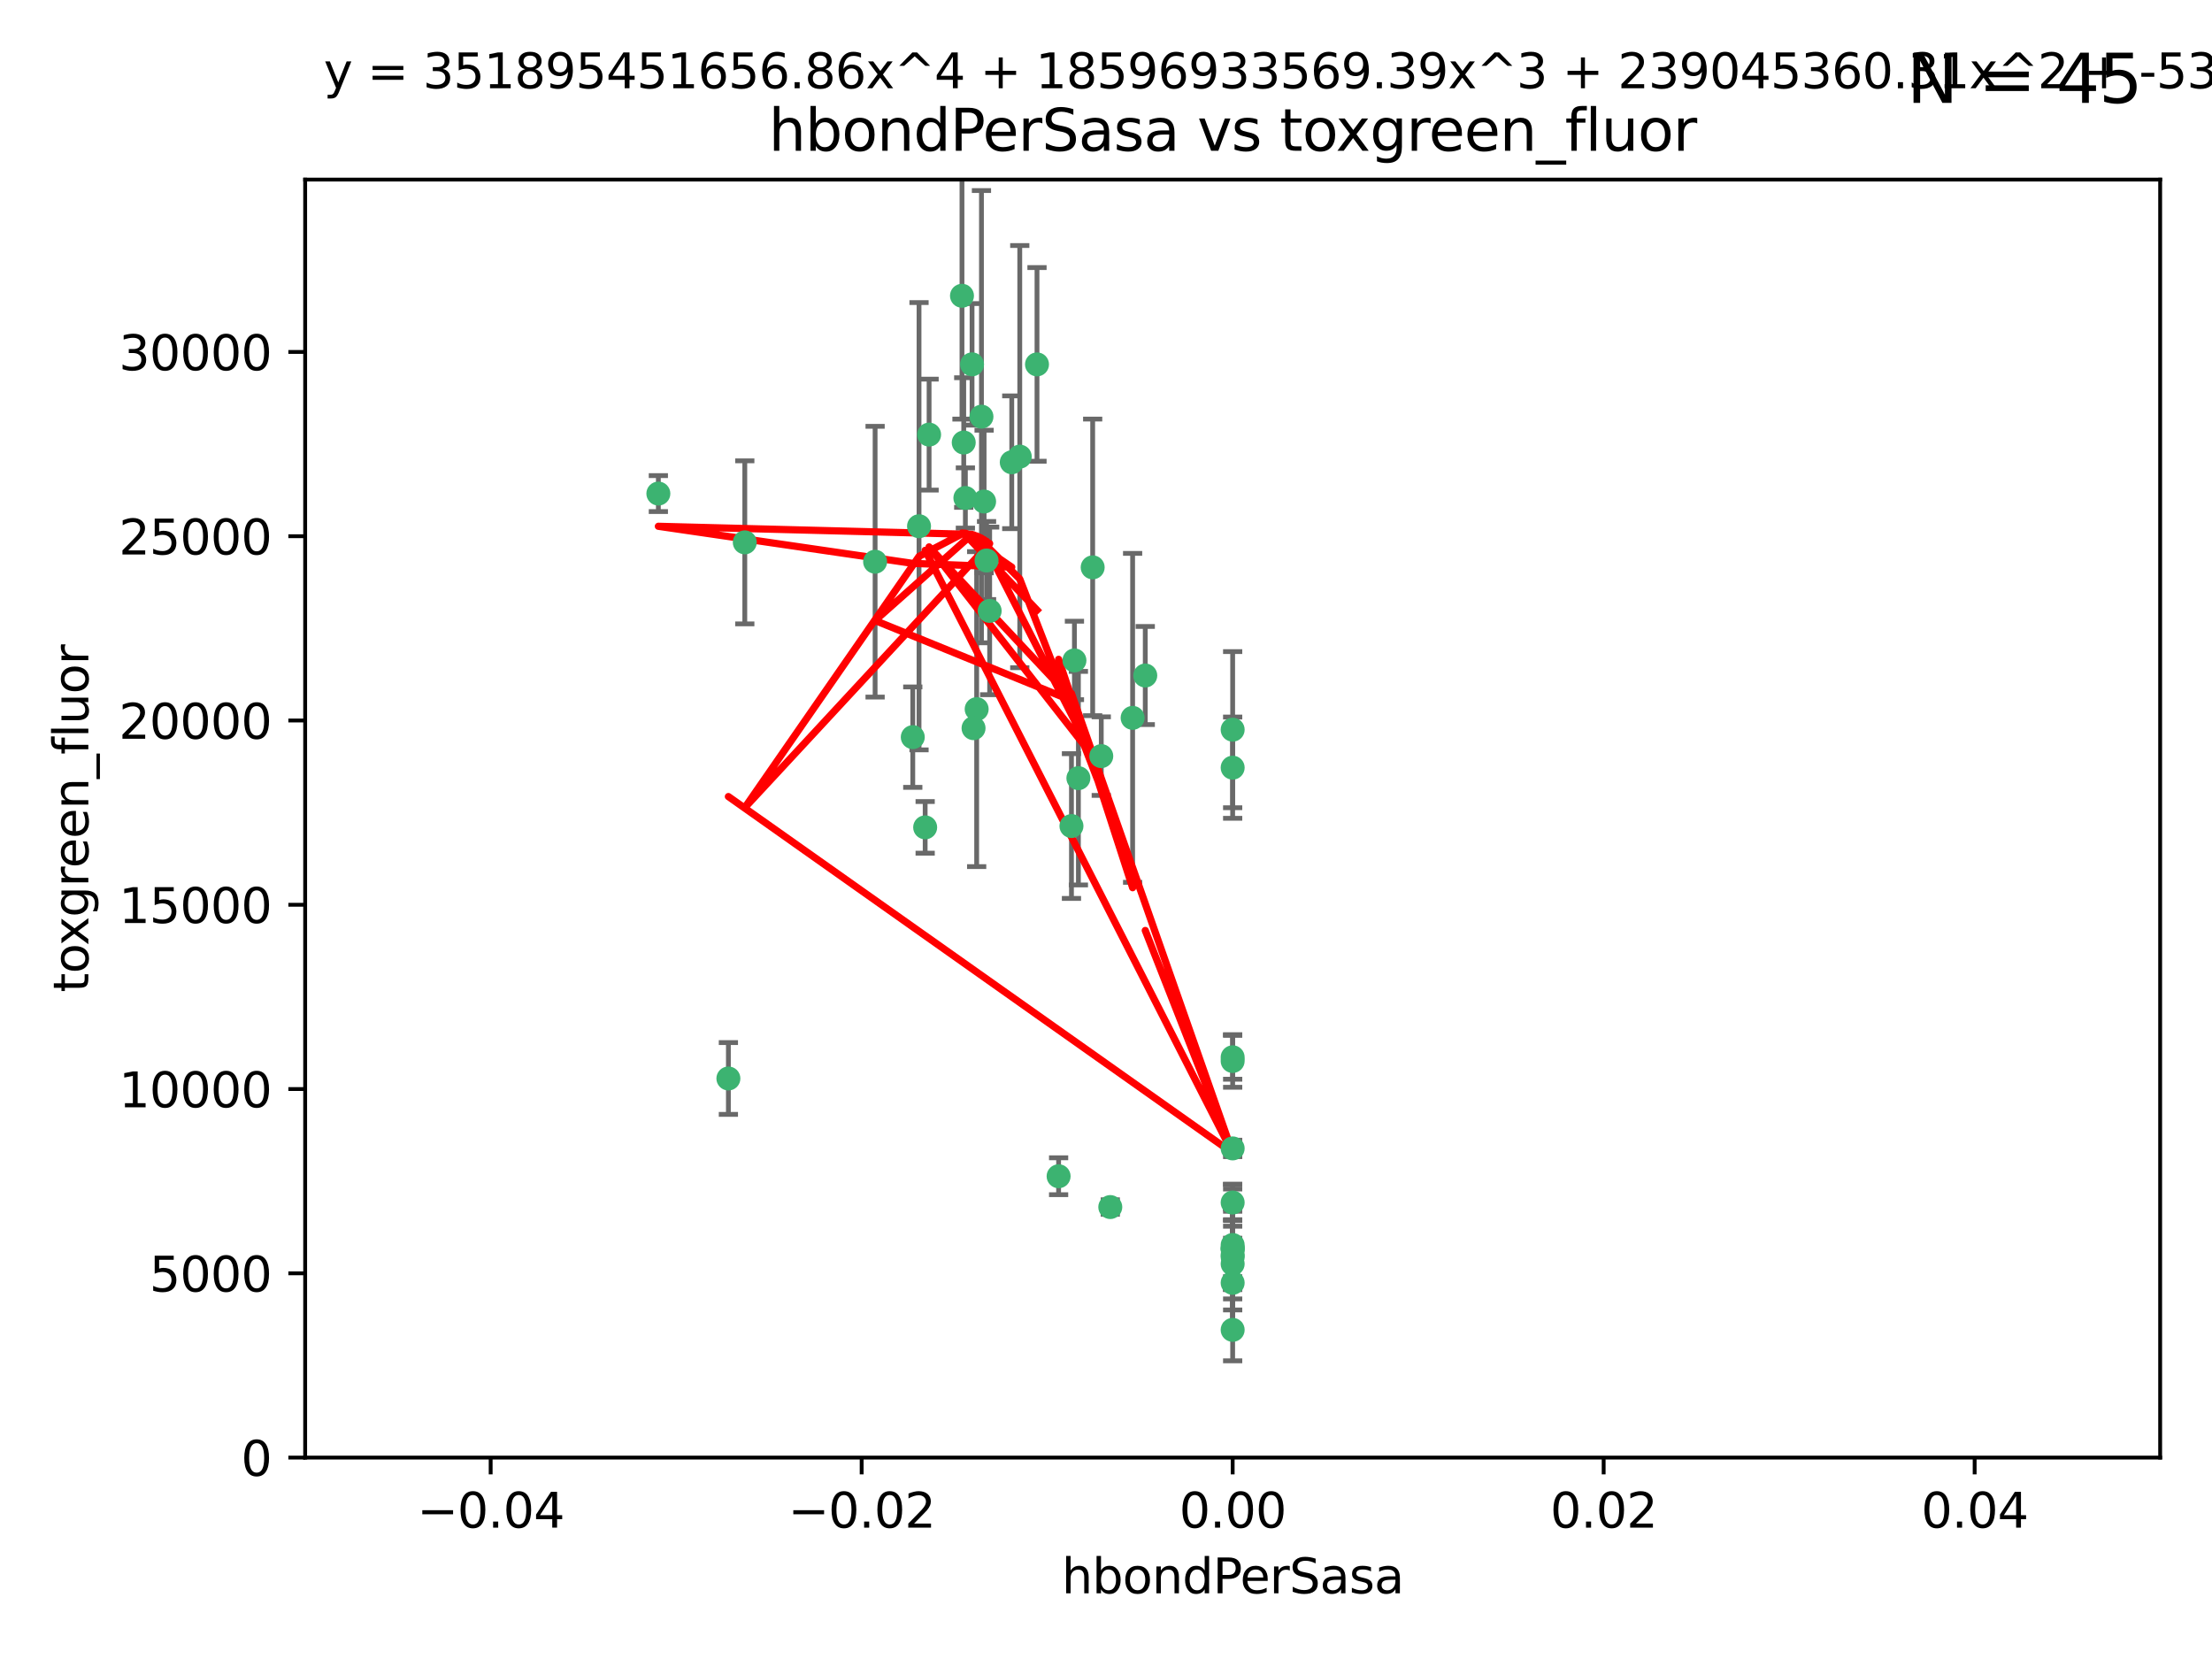 <?xml version="1.0" encoding="utf-8" standalone="no"?>
<!DOCTYPE svg PUBLIC "-//W3C//DTD SVG 1.1//EN"
  "http://www.w3.org/Graphics/SVG/1.1/DTD/svg11.dtd">
<svg xmlns:xlink="http://www.w3.org/1999/xlink" width="460.8pt" height="345.6pt" viewBox="0 0 460.8 345.6" xmlns="http://www.w3.org/2000/svg" version="1.1">
 <defs>
  <style type="text/css">*{stroke-linejoin: round; stroke-linecap: butt}</style>
 </defs>
 <g id="figure_1">
  <g id="patch_1">
   <path d="M 0 345.6 
L 460.8 345.6 
L 460.8 0 
L 0 0 
z
" style="fill: #ffffff"/>
  </g>
  <g id="axes_1">
   <g id="patch_2">
    <path d="M 63.571 303.64 
L 450 303.64 
L 450 37.411 
L 63.571 37.411 
z
" style="fill: #ffffff"/>
   </g>
   <g id="PathCollection_1">
    <defs>
     <path id="mfa69e6267e" d="M 0 1.118 
C 0.297 1.118 0.581 1 0.791 0.791 
C 1 0.581 1.118 0.297 1.118 0 
C 1.118 -0.297 1 -0.581 0.791 -0.791 
C 0.581 -1 0.297 -1.118 0 -1.118 
C -0.297 -1.118 -0.581 -1 -0.791 -0.791 
C -1 -0.581 -1.118 -0.297 -1.118 0 
C -1.118 0.297 -1 0.581 -0.791 0.791 
C -0.581 1 -0.297 1.118 0 1.118 
z
" style="stroke: #3cb371"/>
    </defs>
    <g clip-path="url(#p41042e2a86)">
     <use xlink:href="#mfa69e6267e" x="216.026" y="75.908" style="fill: #3cb371; stroke: #3cb371"/>
     <use xlink:href="#mfa69e6267e" x="200.763" y="92.187" style="fill: #3cb371; stroke: #3cb371"/>
     <use xlink:href="#mfa69e6267e" x="191.45" y="109.622" style="fill: #3cb371; stroke: #3cb371"/>
     <use xlink:href="#mfa69e6267e" x="155.154" y="112.982" style="fill: #3cb371; stroke: #3cb371"/>
     <use xlink:href="#mfa69e6267e" x="206.164" y="127.26" style="fill: #3cb371; stroke: #3cb371"/>
     <use xlink:href="#mfa69e6267e" x="202.808" y="151.693" style="fill: #3cb371; stroke: #3cb371"/>
     <use xlink:href="#mfa69e6267e" x="205.007" y="104.476" style="fill: #3cb371; stroke: #3cb371"/>
     <use xlink:href="#mfa69e6267e" x="201.107" y="103.738" style="fill: #3cb371; stroke: #3cb371"/>
     <use xlink:href="#mfa69e6267e" x="205.518" y="116.762" style="fill: #3cb371; stroke: #3cb371"/>
     <use xlink:href="#mfa69e6267e" x="200.398" y="61.614" style="fill: #3cb371; stroke: #3cb371"/>
     <use xlink:href="#mfa69e6267e" x="210.768" y="96.299" style="fill: #3cb371; stroke: #3cb371"/>
     <use xlink:href="#mfa69e6267e" x="190.148" y="153.559" style="fill: #3cb371; stroke: #3cb371"/>
     <use xlink:href="#mfa69e6267e" x="137.148" y="102.821" style="fill: #3cb371; stroke: #3cb371"/>
     <use xlink:href="#mfa69e6267e" x="202.496" y="75.9" style="fill: #3cb371; stroke: #3cb371"/>
     <use xlink:href="#mfa69e6267e" x="182.301" y="117.014" style="fill: #3cb371; stroke: #3cb371"/>
     <use xlink:href="#mfa69e6267e" x="223.825" y="137.58" style="fill: #3cb371; stroke: #3cb371"/>
     <use xlink:href="#mfa69e6267e" x="193.547" y="90.534" style="fill: #3cb371; stroke: #3cb371"/>
     <use xlink:href="#mfa69e6267e" x="227.624" y="118.19" style="fill: #3cb371; stroke: #3cb371"/>
     <use xlink:href="#mfa69e6267e" x="204.456" y="86.8" style="fill: #3cb371; stroke: #3cb371"/>
     <use xlink:href="#mfa69e6267e" x="203.457" y="147.723" style="fill: #3cb371; stroke: #3cb371"/>
     <use xlink:href="#mfa69e6267e" x="212.436" y="95.121" style="fill: #3cb371; stroke: #3cb371"/>
     <use xlink:href="#mfa69e6267e" x="231.293" y="251.452" style="fill: #3cb371; stroke: #3cb371"/>
     <use xlink:href="#mfa69e6267e" x="220.527" y="245.034" style="fill: #3cb371; stroke: #3cb371"/>
     <use xlink:href="#mfa69e6267e" x="235.946" y="149.542" style="fill: #3cb371; stroke: #3cb371"/>
     <use xlink:href="#mfa69e6267e" x="229.414" y="157.513" style="fill: #3cb371; stroke: #3cb371"/>
     <use xlink:href="#mfa69e6267e" x="223.205" y="172.082" style="fill: #3cb371; stroke: #3cb371"/>
     <use xlink:href="#mfa69e6267e" x="256.786" y="261.86" style="fill: #3cb371; stroke: #3cb371"/>
     <use xlink:href="#mfa69e6267e" x="192.729" y="172.356" style="fill: #3cb371; stroke: #3cb371"/>
     <use xlink:href="#mfa69e6267e" x="256.786" y="152.004" style="fill: #3cb371; stroke: #3cb371"/>
     <use xlink:href="#mfa69e6267e" x="224.65" y="162.105" style="fill: #3cb371; stroke: #3cb371"/>
     <use xlink:href="#mfa69e6267e" x="256.786" y="259.36" style="fill: #3cb371; stroke: #3cb371"/>
     <use xlink:href="#mfa69e6267e" x="256.786" y="260.221" style="fill: #3cb371; stroke: #3cb371"/>
     <use xlink:href="#mfa69e6267e" x="256.786" y="260.163" style="fill: #3cb371; stroke: #3cb371"/>
     <use xlink:href="#mfa69e6267e" x="256.786" y="260.019" style="fill: #3cb371; stroke: #3cb371"/>
     <use xlink:href="#mfa69e6267e" x="238.58" y="140.722" style="fill: #3cb371; stroke: #3cb371"/>
     <use xlink:href="#mfa69e6267e" x="256.786" y="277.035" style="fill: #3cb371; stroke: #3cb371"/>
     <use xlink:href="#mfa69e6267e" x="256.786" y="159.917" style="fill: #3cb371; stroke: #3cb371"/>
     <use xlink:href="#mfa69e6267e" x="256.786" y="221.023" style="fill: #3cb371; stroke: #3cb371"/>
     <use xlink:href="#mfa69e6267e" x="151.737" y="224.667" style="fill: #3cb371; stroke: #3cb371"/>
     <use xlink:href="#mfa69e6267e" x="256.786" y="239.234" style="fill: #3cb371; stroke: #3cb371"/>
     <use xlink:href="#mfa69e6267e" x="256.786" y="250.509" style="fill: #3cb371; stroke: #3cb371"/>
     <use xlink:href="#mfa69e6267e" x="256.786" y="267.238" style="fill: #3cb371; stroke: #3cb371"/>
     <use xlink:href="#mfa69e6267e" x="256.786" y="220.252" style="fill: #3cb371; stroke: #3cb371"/>
     <use xlink:href="#mfa69e6267e" x="256.786" y="263.294" style="fill: #3cb371; stroke: #3cb371"/>
     <use xlink:href="#mfa69e6267e" x="256.786" y="261.393" style="fill: #3cb371; stroke: #3cb371"/>
    </g>
   </g>
   <g id="matplotlib.axis_1">
    <g id="xtick_1">
     <g id="line2d_1">
      <defs>
       <path id="mcde154f107" d="M 0 0 
L 0 3.5 
" style="stroke: #000000; stroke-width: 0.8"/>
      </defs>
      <g>
       <use xlink:href="#mcde154f107" x="102.214" y="303.64" style="stroke: #000000; stroke-width: 0.8"/>
      </g>
     </g>
     <g id="text_1">
      <!-- −0.04 -->
      <g transform="translate(86.891 318.238)scale(0.1 -0.1)">
       <defs>
        <path id="DejaVuSans-2212" d="M 678 2272 
L 4684 2272 
L 4684 1741 
L 678 1741 
L 678 2272 
z
" transform="scale(0.016)"/>
        <path id="DejaVuSans-30" d="M 2034 4250 
Q 1547 4250 1301 3770 
Q 1056 3291 1056 2328 
Q 1056 1369 1301 889 
Q 1547 409 2034 409 
Q 2525 409 2770 889 
Q 3016 1369 3016 2328 
Q 3016 3291 2770 3770 
Q 2525 4250 2034 4250 
z
M 2034 4750 
Q 2819 4750 3233 4129 
Q 3647 3509 3647 2328 
Q 3647 1150 3233 529 
Q 2819 -91 2034 -91 
Q 1250 -91 836 529 
Q 422 1150 422 2328 
Q 422 3509 836 4129 
Q 1250 4750 2034 4750 
z
" transform="scale(0.016)"/>
        <path id="DejaVuSans-2e" d="M 684 794 
L 1344 794 
L 1344 0 
L 684 0 
L 684 794 
z
" transform="scale(0.016)"/>
        <path id="DejaVuSans-34" d="M 2419 4116 
L 825 1625 
L 2419 1625 
L 2419 4116 
z
M 2253 4666 
L 3047 4666 
L 3047 1625 
L 3713 1625 
L 3713 1100 
L 3047 1100 
L 3047 0 
L 2419 0 
L 2419 1100 
L 313 1100 
L 313 1709 
L 2253 4666 
z
" transform="scale(0.016)"/>
       </defs>
       <use xlink:href="#DejaVuSans-2212"/>
       <use xlink:href="#DejaVuSans-30" x="83.789"/>
       <use xlink:href="#DejaVuSans-2e" x="147.412"/>
       <use xlink:href="#DejaVuSans-30" x="179.199"/>
       <use xlink:href="#DejaVuSans-34" x="242.822"/>
      </g>
     </g>
    </g>
    <g id="xtick_2">
     <g id="line2d_2">
      <g>
       <use xlink:href="#mcde154f107" x="179.5" y="303.64" style="stroke: #000000; stroke-width: 0.8"/>
      </g>
     </g>
     <g id="text_2">
      <!-- −0.02 -->
      <g transform="translate(164.177 318.238)scale(0.1 -0.1)">
       <defs>
        <path id="DejaVuSans-32" d="M 1228 531 
L 3431 531 
L 3431 0 
L 469 0 
L 469 531 
Q 828 903 1448 1529 
Q 2069 2156 2228 2338 
Q 2531 2678 2651 2914 
Q 2772 3150 2772 3378 
Q 2772 3750 2511 3984 
Q 2250 4219 1831 4219 
Q 1534 4219 1204 4116 
Q 875 4013 500 3803 
L 500 4441 
Q 881 4594 1212 4672 
Q 1544 4750 1819 4750 
Q 2544 4750 2975 4387 
Q 3406 4025 3406 3419 
Q 3406 3131 3298 2873 
Q 3191 2616 2906 2266 
Q 2828 2175 2409 1742 
Q 1991 1309 1228 531 
z
" transform="scale(0.016)"/>
       </defs>
       <use xlink:href="#DejaVuSans-2212"/>
       <use xlink:href="#DejaVuSans-30" x="83.789"/>
       <use xlink:href="#DejaVuSans-2e" x="147.412"/>
       <use xlink:href="#DejaVuSans-30" x="179.199"/>
       <use xlink:href="#DejaVuSans-32" x="242.822"/>
      </g>
     </g>
    </g>
    <g id="xtick_3">
     <g id="line2d_3">
      <g>
       <use xlink:href="#mcde154f107" x="256.786" y="303.64" style="stroke: #000000; stroke-width: 0.8"/>
      </g>
     </g>
     <g id="text_3">
      <!-- 0.00 -->
      <g transform="translate(245.653 318.238)scale(0.1 -0.1)">
       <use xlink:href="#DejaVuSans-30"/>
       <use xlink:href="#DejaVuSans-2e" x="63.623"/>
       <use xlink:href="#DejaVuSans-30" x="95.41"/>
       <use xlink:href="#DejaVuSans-30" x="159.033"/>
      </g>
     </g>
    </g>
    <g id="xtick_4">
     <g id="line2d_4">
      <g>
       <use xlink:href="#mcde154f107" x="334.071" y="303.64" style="stroke: #000000; stroke-width: 0.8"/>
      </g>
     </g>
     <g id="text_4">
      <!-- 0.02 -->
      <g transform="translate(322.939 318.238)scale(0.1 -0.1)">
       <use xlink:href="#DejaVuSans-30"/>
       <use xlink:href="#DejaVuSans-2e" x="63.623"/>
       <use xlink:href="#DejaVuSans-30" x="95.41"/>
       <use xlink:href="#DejaVuSans-32" x="159.033"/>
      </g>
     </g>
    </g>
    <g id="xtick_5">
     <g id="line2d_5">
      <g>
       <use xlink:href="#mcde154f107" x="411.357" y="303.64" style="stroke: #000000; stroke-width: 0.8"/>
      </g>
     </g>
     <g id="text_5">
      <!-- 0.04 -->
      <g transform="translate(400.224 318.238)scale(0.1 -0.1)">
       <use xlink:href="#DejaVuSans-30"/>
       <use xlink:href="#DejaVuSans-2e" x="63.623"/>
       <use xlink:href="#DejaVuSans-30" x="95.41"/>
       <use xlink:href="#DejaVuSans-34" x="159.033"/>
      </g>
     </g>
    </g>
    <g id="text_6">
     <!-- hbondPerSasa -->
     <g transform="translate(221.168 331.917)scale(0.1 -0.1)">
      <defs>
       <path id="DejaVuSans-68" d="M 3513 2113 
L 3513 0 
L 2938 0 
L 2938 2094 
Q 2938 2591 2744 2837 
Q 2550 3084 2163 3084 
Q 1697 3084 1428 2787 
Q 1159 2491 1159 1978 
L 1159 0 
L 581 0 
L 581 4863 
L 1159 4863 
L 1159 2956 
Q 1366 3272 1645 3428 
Q 1925 3584 2291 3584 
Q 2894 3584 3203 3211 
Q 3513 2838 3513 2113 
z
" transform="scale(0.016)"/>
       <path id="DejaVuSans-62" d="M 3116 1747 
Q 3116 2381 2855 2742 
Q 2594 3103 2138 3103 
Q 1681 3103 1420 2742 
Q 1159 2381 1159 1747 
Q 1159 1113 1420 752 
Q 1681 391 2138 391 
Q 2594 391 2855 752 
Q 3116 1113 3116 1747 
z
M 1159 2969 
Q 1341 3281 1617 3432 
Q 1894 3584 2278 3584 
Q 2916 3584 3314 3078 
Q 3713 2572 3713 1747 
Q 3713 922 3314 415 
Q 2916 -91 2278 -91 
Q 1894 -91 1617 61 
Q 1341 213 1159 525 
L 1159 0 
L 581 0 
L 581 4863 
L 1159 4863 
L 1159 2969 
z
" transform="scale(0.016)"/>
       <path id="DejaVuSans-6f" d="M 1959 3097 
Q 1497 3097 1228 2736 
Q 959 2375 959 1747 
Q 959 1119 1226 758 
Q 1494 397 1959 397 
Q 2419 397 2687 759 
Q 2956 1122 2956 1747 
Q 2956 2369 2687 2733 
Q 2419 3097 1959 3097 
z
M 1959 3584 
Q 2709 3584 3137 3096 
Q 3566 2609 3566 1747 
Q 3566 888 3137 398 
Q 2709 -91 1959 -91 
Q 1206 -91 779 398 
Q 353 888 353 1747 
Q 353 2609 779 3096 
Q 1206 3584 1959 3584 
z
" transform="scale(0.016)"/>
       <path id="DejaVuSans-6e" d="M 3513 2113 
L 3513 0 
L 2938 0 
L 2938 2094 
Q 2938 2591 2744 2837 
Q 2550 3084 2163 3084 
Q 1697 3084 1428 2787 
Q 1159 2491 1159 1978 
L 1159 0 
L 581 0 
L 581 3500 
L 1159 3500 
L 1159 2956 
Q 1366 3272 1645 3428 
Q 1925 3584 2291 3584 
Q 2894 3584 3203 3211 
Q 3513 2838 3513 2113 
z
" transform="scale(0.016)"/>
       <path id="DejaVuSans-64" d="M 2906 2969 
L 2906 4863 
L 3481 4863 
L 3481 0 
L 2906 0 
L 2906 525 
Q 2725 213 2448 61 
Q 2172 -91 1784 -91 
Q 1150 -91 751 415 
Q 353 922 353 1747 
Q 353 2572 751 3078 
Q 1150 3584 1784 3584 
Q 2172 3584 2448 3432 
Q 2725 3281 2906 2969 
z
M 947 1747 
Q 947 1113 1208 752 
Q 1469 391 1925 391 
Q 2381 391 2643 752 
Q 2906 1113 2906 1747 
Q 2906 2381 2643 2742 
Q 2381 3103 1925 3103 
Q 1469 3103 1208 2742 
Q 947 2381 947 1747 
z
" transform="scale(0.016)"/>
       <path id="DejaVuSans-50" d="M 1259 4147 
L 1259 2394 
L 2053 2394 
Q 2494 2394 2734 2622 
Q 2975 2850 2975 3272 
Q 2975 3691 2734 3919 
Q 2494 4147 2053 4147 
L 1259 4147 
z
M 628 4666 
L 2053 4666 
Q 2838 4666 3239 4311 
Q 3641 3956 3641 3272 
Q 3641 2581 3239 2228 
Q 2838 1875 2053 1875 
L 1259 1875 
L 1259 0 
L 628 0 
L 628 4666 
z
" transform="scale(0.016)"/>
       <path id="DejaVuSans-65" d="M 3597 1894 
L 3597 1613 
L 953 1613 
Q 991 1019 1311 708 
Q 1631 397 2203 397 
Q 2534 397 2845 478 
Q 3156 559 3463 722 
L 3463 178 
Q 3153 47 2828 -22 
Q 2503 -91 2169 -91 
Q 1331 -91 842 396 
Q 353 884 353 1716 
Q 353 2575 817 3079 
Q 1281 3584 2069 3584 
Q 2775 3584 3186 3129 
Q 3597 2675 3597 1894 
z
M 3022 2063 
Q 3016 2534 2758 2815 
Q 2500 3097 2075 3097 
Q 1594 3097 1305 2825 
Q 1016 2553 972 2059 
L 3022 2063 
z
" transform="scale(0.016)"/>
       <path id="DejaVuSans-72" d="M 2631 2963 
Q 2534 3019 2420 3045 
Q 2306 3072 2169 3072 
Q 1681 3072 1420 2755 
Q 1159 2438 1159 1844 
L 1159 0 
L 581 0 
L 581 3500 
L 1159 3500 
L 1159 2956 
Q 1341 3275 1631 3429 
Q 1922 3584 2338 3584 
Q 2397 3584 2469 3576 
Q 2541 3569 2628 3553 
L 2631 2963 
z
" transform="scale(0.016)"/>
       <path id="DejaVuSans-53" d="M 3425 4513 
L 3425 3897 
Q 3066 4069 2747 4153 
Q 2428 4238 2131 4238 
Q 1616 4238 1336 4038 
Q 1056 3838 1056 3469 
Q 1056 3159 1242 3001 
Q 1428 2844 1947 2747 
L 2328 2669 
Q 3034 2534 3370 2195 
Q 3706 1856 3706 1288 
Q 3706 609 3251 259 
Q 2797 -91 1919 -91 
Q 1588 -91 1214 -16 
Q 841 59 441 206 
L 441 856 
Q 825 641 1194 531 
Q 1563 422 1919 422 
Q 2459 422 2753 634 
Q 3047 847 3047 1241 
Q 3047 1584 2836 1778 
Q 2625 1972 2144 2069 
L 1759 2144 
Q 1053 2284 737 2584 
Q 422 2884 422 3419 
Q 422 4038 858 4394 
Q 1294 4750 2059 4750 
Q 2388 4750 2728 4690 
Q 3069 4631 3425 4513 
z
" transform="scale(0.016)"/>
       <path id="DejaVuSans-61" d="M 2194 1759 
Q 1497 1759 1228 1600 
Q 959 1441 959 1056 
Q 959 750 1161 570 
Q 1363 391 1709 391 
Q 2188 391 2477 730 
Q 2766 1069 2766 1631 
L 2766 1759 
L 2194 1759 
z
M 3341 1997 
L 3341 0 
L 2766 0 
L 2766 531 
Q 2569 213 2275 61 
Q 1981 -91 1556 -91 
Q 1019 -91 701 211 
Q 384 513 384 1019 
Q 384 1609 779 1909 
Q 1175 2209 1959 2209 
L 2766 2209 
L 2766 2266 
Q 2766 2663 2505 2880 
Q 2244 3097 1772 3097 
Q 1472 3097 1187 3025 
Q 903 2953 641 2809 
L 641 3341 
Q 956 3463 1253 3523 
Q 1550 3584 1831 3584 
Q 2591 3584 2966 3190 
Q 3341 2797 3341 1997 
z
" transform="scale(0.016)"/>
       <path id="DejaVuSans-73" d="M 2834 3397 
L 2834 2853 
Q 2591 2978 2328 3040 
Q 2066 3103 1784 3103 
Q 1356 3103 1142 2972 
Q 928 2841 928 2578 
Q 928 2378 1081 2264 
Q 1234 2150 1697 2047 
L 1894 2003 
Q 2506 1872 2764 1633 
Q 3022 1394 3022 966 
Q 3022 478 2636 193 
Q 2250 -91 1575 -91 
Q 1294 -91 989 -36 
Q 684 19 347 128 
L 347 722 
Q 666 556 975 473 
Q 1284 391 1588 391 
Q 1994 391 2212 530 
Q 2431 669 2431 922 
Q 2431 1156 2273 1281 
Q 2116 1406 1581 1522 
L 1381 1569 
Q 847 1681 609 1914 
Q 372 2147 372 2553 
Q 372 3047 722 3315 
Q 1072 3584 1716 3584 
Q 2034 3584 2315 3537 
Q 2597 3491 2834 3397 
z
" transform="scale(0.016)"/>
      </defs>
      <use xlink:href="#DejaVuSans-68"/>
      <use xlink:href="#DejaVuSans-62" x="63.379"/>
      <use xlink:href="#DejaVuSans-6f" x="126.855"/>
      <use xlink:href="#DejaVuSans-6e" x="188.037"/>
      <use xlink:href="#DejaVuSans-64" x="251.416"/>
      <use xlink:href="#DejaVuSans-50" x="314.893"/>
      <use xlink:href="#DejaVuSans-65" x="371.57"/>
      <use xlink:href="#DejaVuSans-72" x="433.094"/>
      <use xlink:href="#DejaVuSans-53" x="474.207"/>
      <use xlink:href="#DejaVuSans-61" x="537.684"/>
      <use xlink:href="#DejaVuSans-73" x="598.963"/>
      <use xlink:href="#DejaVuSans-61" x="651.062"/>
     </g>
    </g>
   </g>
   <g id="matplotlib.axis_2">
    <g id="ytick_1">
     <g id="line2d_6">
      <defs>
       <path id="m7099e4567c" d="M 0 0 
L -3.5 0 
" style="stroke: #000000; stroke-width: 0.8"/>
      </defs>
      <g>
       <use xlink:href="#m7099e4567c" x="63.571" y="303.64" style="stroke: #000000; stroke-width: 0.8"/>
      </g>
     </g>
     <g id="text_7">
      <!-- 0 -->
      <g transform="translate(50.209 307.439)scale(0.1 -0.1)">
       <use xlink:href="#DejaVuSans-30"/>
      </g>
     </g>
    </g>
    <g id="ytick_2">
     <g id="line2d_7">
      <g>
       <use xlink:href="#m7099e4567c" x="63.571" y="265.253" style="stroke: #000000; stroke-width: 0.8"/>
      </g>
     </g>
     <g id="text_8">
      <!-- 5000 -->
      <g transform="translate(31.121 269.052)scale(0.1 -0.1)">
       <defs>
        <path id="DejaVuSans-35" d="M 691 4666 
L 3169 4666 
L 3169 4134 
L 1269 4134 
L 1269 2991 
Q 1406 3038 1543 3061 
Q 1681 3084 1819 3084 
Q 2600 3084 3056 2656 
Q 3513 2228 3513 1497 
Q 3513 744 3044 326 
Q 2575 -91 1722 -91 
Q 1428 -91 1123 -41 
Q 819 9 494 109 
L 494 744 
Q 775 591 1075 516 
Q 1375 441 1709 441 
Q 2250 441 2565 725 
Q 2881 1009 2881 1497 
Q 2881 1984 2565 2268 
Q 2250 2553 1709 2553 
Q 1456 2553 1204 2497 
Q 953 2441 691 2322 
L 691 4666 
z
" transform="scale(0.016)"/>
       </defs>
       <use xlink:href="#DejaVuSans-35"/>
       <use xlink:href="#DejaVuSans-30" x="63.623"/>
       <use xlink:href="#DejaVuSans-30" x="127.246"/>
       <use xlink:href="#DejaVuSans-30" x="190.869"/>
      </g>
     </g>
    </g>
    <g id="ytick_3">
     <g id="line2d_8">
      <g>
       <use xlink:href="#m7099e4567c" x="63.571" y="226.866" style="stroke: #000000; stroke-width: 0.8"/>
      </g>
     </g>
     <g id="text_9">
      <!-- 10000 -->
      <g transform="translate(24.759 230.665)scale(0.1 -0.1)">
       <defs>
        <path id="DejaVuSans-31" d="M 794 531 
L 1825 531 
L 1825 4091 
L 703 3866 
L 703 4441 
L 1819 4666 
L 2450 4666 
L 2450 531 
L 3481 531 
L 3481 0 
L 794 0 
L 794 531 
z
" transform="scale(0.016)"/>
       </defs>
       <use xlink:href="#DejaVuSans-31"/>
       <use xlink:href="#DejaVuSans-30" x="63.623"/>
       <use xlink:href="#DejaVuSans-30" x="127.246"/>
       <use xlink:href="#DejaVuSans-30" x="190.869"/>
       <use xlink:href="#DejaVuSans-30" x="254.492"/>
      </g>
     </g>
    </g>
    <g id="ytick_4">
     <g id="line2d_9">
      <g>
       <use xlink:href="#m7099e4567c" x="63.571" y="188.479" style="stroke: #000000; stroke-width: 0.8"/>
      </g>
     </g>
     <g id="text_10">
      <!-- 15000 -->
      <g transform="translate(24.759 192.278)scale(0.1 -0.1)">
       <use xlink:href="#DejaVuSans-31"/>
       <use xlink:href="#DejaVuSans-35" x="63.623"/>
       <use xlink:href="#DejaVuSans-30" x="127.246"/>
       <use xlink:href="#DejaVuSans-30" x="190.869"/>
       <use xlink:href="#DejaVuSans-30" x="254.492"/>
      </g>
     </g>
    </g>
    <g id="ytick_5">
     <g id="line2d_10">
      <g>
       <use xlink:href="#m7099e4567c" x="63.571" y="150.092" style="stroke: #000000; stroke-width: 0.8"/>
      </g>
     </g>
     <g id="text_11">
      <!-- 20000 -->
      <g transform="translate(24.759 153.891)scale(0.1 -0.1)">
       <use xlink:href="#DejaVuSans-32"/>
       <use xlink:href="#DejaVuSans-30" x="63.623"/>
       <use xlink:href="#DejaVuSans-30" x="127.246"/>
       <use xlink:href="#DejaVuSans-30" x="190.869"/>
       <use xlink:href="#DejaVuSans-30" x="254.492"/>
      </g>
     </g>
    </g>
    <g id="ytick_6">
     <g id="line2d_11">
      <g>
       <use xlink:href="#m7099e4567c" x="63.571" y="111.705" style="stroke: #000000; stroke-width: 0.8"/>
      </g>
     </g>
     <g id="text_12">
      <!-- 25000 -->
      <g transform="translate(24.759 115.504)scale(0.1 -0.1)">
       <use xlink:href="#DejaVuSans-32"/>
       <use xlink:href="#DejaVuSans-35" x="63.623"/>
       <use xlink:href="#DejaVuSans-30" x="127.246"/>
       <use xlink:href="#DejaVuSans-30" x="190.869"/>
       <use xlink:href="#DejaVuSans-30" x="254.492"/>
      </g>
     </g>
    </g>
    <g id="ytick_7">
     <g id="line2d_12">
      <g>
       <use xlink:href="#m7099e4567c" x="63.571" y="73.317" style="stroke: #000000; stroke-width: 0.8"/>
      </g>
     </g>
     <g id="text_13">
      <!-- 30000 -->
      <g transform="translate(24.759 77.117)scale(0.1 -0.1)">
       <defs>
        <path id="DejaVuSans-33" d="M 2597 2516 
Q 3050 2419 3304 2112 
Q 3559 1806 3559 1356 
Q 3559 666 3084 287 
Q 2609 -91 1734 -91 
Q 1441 -91 1130 -33 
Q 819 25 488 141 
L 488 750 
Q 750 597 1062 519 
Q 1375 441 1716 441 
Q 2309 441 2620 675 
Q 2931 909 2931 1356 
Q 2931 1769 2642 2001 
Q 2353 2234 1838 2234 
L 1294 2234 
L 1294 2753 
L 1863 2753 
Q 2328 2753 2575 2939 
Q 2822 3125 2822 3475 
Q 2822 3834 2567 4026 
Q 2313 4219 1838 4219 
Q 1578 4219 1281 4162 
Q 984 4106 628 3988 
L 628 4550 
Q 988 4650 1302 4700 
Q 1616 4750 1894 4750 
Q 2613 4750 3031 4423 
Q 3450 4097 3450 3541 
Q 3450 3153 3228 2886 
Q 3006 2619 2597 2516 
z
" transform="scale(0.016)"/>
       </defs>
       <use xlink:href="#DejaVuSans-33"/>
       <use xlink:href="#DejaVuSans-30" x="63.623"/>
       <use xlink:href="#DejaVuSans-30" x="127.246"/>
       <use xlink:href="#DejaVuSans-30" x="190.869"/>
       <use xlink:href="#DejaVuSans-30" x="254.492"/>
      </g>
     </g>
    </g>
    <g id="text_14">
     <!-- toxgreen_fluor -->
     <g transform="translate(18.401 206.72)rotate(-90)scale(0.1 -0.1)">
      <defs>
       <path id="DejaVuSans-74" d="M 1172 4494 
L 1172 3500 
L 2356 3500 
L 2356 3053 
L 1172 3053 
L 1172 1153 
Q 1172 725 1289 603 
Q 1406 481 1766 481 
L 2356 481 
L 2356 0 
L 1766 0 
Q 1100 0 847 248 
Q 594 497 594 1153 
L 594 3053 
L 172 3053 
L 172 3500 
L 594 3500 
L 594 4494 
L 1172 4494 
z
" transform="scale(0.016)"/>
       <path id="DejaVuSans-78" d="M 3513 3500 
L 2247 1797 
L 3578 0 
L 2900 0 
L 1881 1375 
L 863 0 
L 184 0 
L 1544 1831 
L 300 3500 
L 978 3500 
L 1906 2253 
L 2834 3500 
L 3513 3500 
z
" transform="scale(0.016)"/>
       <path id="DejaVuSans-67" d="M 2906 1791 
Q 2906 2416 2648 2759 
Q 2391 3103 1925 3103 
Q 1463 3103 1205 2759 
Q 947 2416 947 1791 
Q 947 1169 1205 825 
Q 1463 481 1925 481 
Q 2391 481 2648 825 
Q 2906 1169 2906 1791 
z
M 3481 434 
Q 3481 -459 3084 -895 
Q 2688 -1331 1869 -1331 
Q 1566 -1331 1297 -1286 
Q 1028 -1241 775 -1147 
L 775 -588 
Q 1028 -725 1275 -790 
Q 1522 -856 1778 -856 
Q 2344 -856 2625 -561 
Q 2906 -266 2906 331 
L 2906 616 
Q 2728 306 2450 153 
Q 2172 0 1784 0 
Q 1141 0 747 490 
Q 353 981 353 1791 
Q 353 2603 747 3093 
Q 1141 3584 1784 3584 
Q 2172 3584 2450 3431 
Q 2728 3278 2906 2969 
L 2906 3500 
L 3481 3500 
L 3481 434 
z
" transform="scale(0.016)"/>
       <path id="DejaVuSans-5f" d="M 3263 -1063 
L 3263 -1509 
L -63 -1509 
L -63 -1063 
L 3263 -1063 
z
" transform="scale(0.016)"/>
       <path id="DejaVuSans-66" d="M 2375 4863 
L 2375 4384 
L 1825 4384 
Q 1516 4384 1395 4259 
Q 1275 4134 1275 3809 
L 1275 3500 
L 2222 3500 
L 2222 3053 
L 1275 3053 
L 1275 0 
L 697 0 
L 697 3053 
L 147 3053 
L 147 3500 
L 697 3500 
L 697 3744 
Q 697 4328 969 4595 
Q 1241 4863 1831 4863 
L 2375 4863 
z
" transform="scale(0.016)"/>
       <path id="DejaVuSans-6c" d="M 603 4863 
L 1178 4863 
L 1178 0 
L 603 0 
L 603 4863 
z
" transform="scale(0.016)"/>
       <path id="DejaVuSans-75" d="M 544 1381 
L 544 3500 
L 1119 3500 
L 1119 1403 
Q 1119 906 1312 657 
Q 1506 409 1894 409 
Q 2359 409 2629 706 
Q 2900 1003 2900 1516 
L 2900 3500 
L 3475 3500 
L 3475 0 
L 2900 0 
L 2900 538 
Q 2691 219 2414 64 
Q 2138 -91 1772 -91 
Q 1169 -91 856 284 
Q 544 659 544 1381 
z
M 1991 3584 
L 1991 3584 
z
" transform="scale(0.016)"/>
      </defs>
      <use xlink:href="#DejaVuSans-74"/>
      <use xlink:href="#DejaVuSans-6f" x="39.209"/>
      <use xlink:href="#DejaVuSans-78" x="97.266"/>
      <use xlink:href="#DejaVuSans-67" x="156.445"/>
      <use xlink:href="#DejaVuSans-72" x="219.922"/>
      <use xlink:href="#DejaVuSans-65" x="258.785"/>
      <use xlink:href="#DejaVuSans-65" x="320.309"/>
      <use xlink:href="#DejaVuSans-6e" x="381.832"/>
      <use xlink:href="#DejaVuSans-5f" x="445.211"/>
      <use xlink:href="#DejaVuSans-66" x="495.211"/>
      <use xlink:href="#DejaVuSans-6c" x="530.416"/>
      <use xlink:href="#DejaVuSans-75" x="558.199"/>
      <use xlink:href="#DejaVuSans-6f" x="621.578"/>
      <use xlink:href="#DejaVuSans-72" x="682.76"/>
     </g>
    </g>
   </g>
   <g id="LineCollection_1">
    <path d="M 216.026 96.079 
L 216.026 55.738 
" clip-path="url(#p41042e2a86)" style="fill: none; stroke: #696969"/>
    <path d="M 200.763 105.69 
L 200.763 78.685 
" clip-path="url(#p41042e2a86)" style="fill: none; stroke: #696969"/>
    <path d="M 191.45 156.211 
L 191.45 63.032 
" clip-path="url(#p41042e2a86)" style="fill: none; stroke: #696969"/>
    <path d="M 155.154 129.961 
L 155.154 96.004 
" clip-path="url(#p41042e2a86)" style="fill: none; stroke: #696969"/>
    <path d="M 206.164 144.714 
L 206.164 109.807 
" clip-path="url(#p41042e2a86)" style="fill: none; stroke: #696969"/>
    <path d="M 202.808 152.217 
L 202.808 151.168 
" clip-path="url(#p41042e2a86)" style="fill: none; stroke: #696969"/>
    <path d="M 205.007 119.328 
L 205.007 89.623 
" clip-path="url(#p41042e2a86)" style="fill: none; stroke: #696969"/>
    <path d="M 201.107 110.014 
L 201.107 97.461 
" clip-path="url(#p41042e2a86)" style="fill: none; stroke: #696969"/>
    <path d="M 205.518 124.89 
L 205.518 108.635 
" clip-path="url(#p41042e2a86)" style="fill: none; stroke: #696969"/>
    <path d="M 200.398 87.306 
L 200.398 35.922 
" clip-path="url(#p41042e2a86)" style="fill: none; stroke: #696969"/>
    <path d="M 210.768 110.125 
L 210.768 82.473 
" clip-path="url(#p41042e2a86)" style="fill: none; stroke: #696969"/>
    <path d="M 190.148 164.019 
L 190.148 143.098 
" clip-path="url(#p41042e2a86)" style="fill: none; stroke: #696969"/>
    <path d="M 137.148 106.565 
L 137.148 99.077 
" clip-path="url(#p41042e2a86)" style="fill: none; stroke: #696969"/>
    <path d="M 202.496 88.56 
L 202.496 63.241 
" clip-path="url(#p41042e2a86)" style="fill: none; stroke: #696969"/>
    <path d="M 182.301 145.217 
L 182.301 88.811 
" clip-path="url(#p41042e2a86)" style="fill: none; stroke: #696969"/>
    <path d="M 223.825 145.75 
L 223.825 129.411 
" clip-path="url(#p41042e2a86)" style="fill: none; stroke: #696969"/>
    <path d="M 193.547 102.091 
L 193.547 78.978 
" clip-path="url(#p41042e2a86)" style="fill: none; stroke: #696969"/>
    <path d="M 227.624 149.083 
L 227.624 87.298 
" clip-path="url(#p41042e2a86)" style="fill: none; stroke: #696969"/>
    <path d="M 204.456 133.906 
L 204.456 39.694 
" clip-path="url(#p41042e2a86)" style="fill: none; stroke: #696969"/>
    <path d="M 203.457 180.527 
L 203.457 114.919 
" clip-path="url(#p41042e2a86)" style="fill: none; stroke: #696969"/>
    <path d="M 212.436 139.091 
L 212.436 51.151 
" clip-path="url(#p41042e2a86)" style="fill: none; stroke: #696969"/>
    <path d="M 231.293 252.966 
L 231.293 249.939 
" clip-path="url(#p41042e2a86)" style="fill: none; stroke: #696969"/>
    <path d="M 220.527 248.879 
L 220.527 241.19 
" clip-path="url(#p41042e2a86)" style="fill: none; stroke: #696969"/>
    <path d="M 235.946 183.804 
L 235.946 115.28 
" clip-path="url(#p41042e2a86)" style="fill: none; stroke: #696969"/>
    <path d="M 229.414 165.694 
L 229.414 149.332 
" clip-path="url(#p41042e2a86)" style="fill: none; stroke: #696969"/>
    <path d="M 223.205 187.16 
L 223.205 157.004 
" clip-path="url(#p41042e2a86)" style="fill: none; stroke: #696969"/>
    <path d="M 256.786 276.024 
L 256.786 247.696 
" clip-path="url(#p41042e2a86)" style="fill: none; stroke: #696969"/>
    <path d="M 192.729 177.734 
L 192.729 166.978 
" clip-path="url(#p41042e2a86)" style="fill: none; stroke: #696969"/>
    <path d="M 256.786 168.265 
L 256.786 135.742 
" clip-path="url(#p41042e2a86)" style="fill: none; stroke: #696969"/>
    <path d="M 224.65 184.351 
L 224.65 139.86 
" clip-path="url(#p41042e2a86)" style="fill: none; stroke: #696969"/>
    <path d="M 256.786 263.278 
L 256.786 255.442 
" clip-path="url(#p41042e2a86)" style="fill: none; stroke: #696969"/>
    <path d="M 256.786 268.597 
L 256.786 251.844 
" clip-path="url(#p41042e2a86)" style="fill: none; stroke: #696969"/>
    <path d="M 256.786 268.001 
L 256.786 252.325 
" clip-path="url(#p41042e2a86)" style="fill: none; stroke: #696969"/>
    <path d="M 256.786 265.948 
L 256.786 254.089 
" clip-path="url(#p41042e2a86)" style="fill: none; stroke: #696969"/>
    <path d="M 238.58 150.938 
L 238.58 130.506 
" clip-path="url(#p41042e2a86)" style="fill: none; stroke: #696969"/>
    <path d="M 256.786 283.483 
L 256.786 270.588 
" clip-path="url(#p41042e2a86)" style="fill: none; stroke: #696969"/>
    <path d="M 256.786 170.463 
L 256.786 149.371 
" clip-path="url(#p41042e2a86)" style="fill: none; stroke: #696969"/>
    <path d="M 256.786 226.502 
L 256.786 215.543 
" clip-path="url(#p41042e2a86)" style="fill: none; stroke: #696969"/>
    <path d="M 151.737 232.145 
L 151.737 217.189 
" clip-path="url(#p41042e2a86)" style="fill: none; stroke: #696969"/>
    <path d="M 256.786 240.949 
L 256.786 237.518 
" clip-path="url(#p41042e2a86)" style="fill: none; stroke: #696969"/>
    <path d="M 256.786 254.253 
L 256.786 246.765 
" clip-path="url(#p41042e2a86)" style="fill: none; stroke: #696969"/>
    <path d="M 256.786 272.884 
L 256.786 261.591 
" clip-path="url(#p41042e2a86)" style="fill: none; stroke: #696969"/>
    <path d="M 256.786 224.823 
L 256.786 215.68 
" clip-path="url(#p41042e2a86)" style="fill: none; stroke: #696969"/>
    <path d="M 256.786 268.654 
L 256.786 257.933 
" clip-path="url(#p41042e2a86)" style="fill: none; stroke: #696969"/>
    <path d="M 256.786 276.115 
L 256.786 246.672 
" clip-path="url(#p41042e2a86)" style="fill: none; stroke: #696969"/>
   </g>
   <g id="line2d_13">
    <defs>
     <path id="mc26d9b9fb6" d="M 2 0 
L -2 -0 
" style="stroke: #696969"/>
    </defs>
    <g clip-path="url(#p41042e2a86)">
     <use xlink:href="#mc26d9b9fb6" x="216.026" y="96.079" style="fill: #696969; stroke: #696969"/>
     <use xlink:href="#mc26d9b9fb6" x="200.763" y="105.69" style="fill: #696969; stroke: #696969"/>
     <use xlink:href="#mc26d9b9fb6" x="191.45" y="156.211" style="fill: #696969; stroke: #696969"/>
     <use xlink:href="#mc26d9b9fb6" x="155.154" y="129.961" style="fill: #696969; stroke: #696969"/>
     <use xlink:href="#mc26d9b9fb6" x="206.164" y="144.714" style="fill: #696969; stroke: #696969"/>
     <use xlink:href="#mc26d9b9fb6" x="202.808" y="152.217" style="fill: #696969; stroke: #696969"/>
     <use xlink:href="#mc26d9b9fb6" x="205.007" y="119.328" style="fill: #696969; stroke: #696969"/>
     <use xlink:href="#mc26d9b9fb6" x="201.107" y="110.014" style="fill: #696969; stroke: #696969"/>
     <use xlink:href="#mc26d9b9fb6" x="205.518" y="124.89" style="fill: #696969; stroke: #696969"/>
     <use xlink:href="#mc26d9b9fb6" x="200.398" y="87.306" style="fill: #696969; stroke: #696969"/>
     <use xlink:href="#mc26d9b9fb6" x="210.768" y="110.125" style="fill: #696969; stroke: #696969"/>
     <use xlink:href="#mc26d9b9fb6" x="190.148" y="164.019" style="fill: #696969; stroke: #696969"/>
     <use xlink:href="#mc26d9b9fb6" x="137.148" y="106.565" style="fill: #696969; stroke: #696969"/>
     <use xlink:href="#mc26d9b9fb6" x="202.496" y="88.56" style="fill: #696969; stroke: #696969"/>
     <use xlink:href="#mc26d9b9fb6" x="182.301" y="145.217" style="fill: #696969; stroke: #696969"/>
     <use xlink:href="#mc26d9b9fb6" x="223.825" y="145.75" style="fill: #696969; stroke: #696969"/>
     <use xlink:href="#mc26d9b9fb6" x="193.547" y="102.091" style="fill: #696969; stroke: #696969"/>
     <use xlink:href="#mc26d9b9fb6" x="227.624" y="149.083" style="fill: #696969; stroke: #696969"/>
     <use xlink:href="#mc26d9b9fb6" x="204.456" y="133.906" style="fill: #696969; stroke: #696969"/>
     <use xlink:href="#mc26d9b9fb6" x="203.457" y="180.527" style="fill: #696969; stroke: #696969"/>
     <use xlink:href="#mc26d9b9fb6" x="212.436" y="139.091" style="fill: #696969; stroke: #696969"/>
     <use xlink:href="#mc26d9b9fb6" x="231.293" y="252.966" style="fill: #696969; stroke: #696969"/>
     <use xlink:href="#mc26d9b9fb6" x="220.527" y="248.879" style="fill: #696969; stroke: #696969"/>
     <use xlink:href="#mc26d9b9fb6" x="235.946" y="183.804" style="fill: #696969; stroke: #696969"/>
     <use xlink:href="#mc26d9b9fb6" x="229.414" y="165.694" style="fill: #696969; stroke: #696969"/>
     <use xlink:href="#mc26d9b9fb6" x="223.205" y="187.16" style="fill: #696969; stroke: #696969"/>
     <use xlink:href="#mc26d9b9fb6" x="256.786" y="276.024" style="fill: #696969; stroke: #696969"/>
     <use xlink:href="#mc26d9b9fb6" x="192.729" y="177.734" style="fill: #696969; stroke: #696969"/>
     <use xlink:href="#mc26d9b9fb6" x="256.786" y="168.265" style="fill: #696969; stroke: #696969"/>
     <use xlink:href="#mc26d9b9fb6" x="224.65" y="184.351" style="fill: #696969; stroke: #696969"/>
     <use xlink:href="#mc26d9b9fb6" x="256.786" y="263.278" style="fill: #696969; stroke: #696969"/>
     <use xlink:href="#mc26d9b9fb6" x="256.786" y="268.597" style="fill: #696969; stroke: #696969"/>
     <use xlink:href="#mc26d9b9fb6" x="256.786" y="268.001" style="fill: #696969; stroke: #696969"/>
     <use xlink:href="#mc26d9b9fb6" x="256.786" y="265.948" style="fill: #696969; stroke: #696969"/>
     <use xlink:href="#mc26d9b9fb6" x="238.58" y="150.938" style="fill: #696969; stroke: #696969"/>
     <use xlink:href="#mc26d9b9fb6" x="256.786" y="283.483" style="fill: #696969; stroke: #696969"/>
     <use xlink:href="#mc26d9b9fb6" x="256.786" y="170.463" style="fill: #696969; stroke: #696969"/>
     <use xlink:href="#mc26d9b9fb6" x="256.786" y="226.502" style="fill: #696969; stroke: #696969"/>
     <use xlink:href="#mc26d9b9fb6" x="151.737" y="232.145" style="fill: #696969; stroke: #696969"/>
     <use xlink:href="#mc26d9b9fb6" x="256.786" y="240.949" style="fill: #696969; stroke: #696969"/>
     <use xlink:href="#mc26d9b9fb6" x="256.786" y="254.253" style="fill: #696969; stroke: #696969"/>
     <use xlink:href="#mc26d9b9fb6" x="256.786" y="272.884" style="fill: #696969; stroke: #696969"/>
     <use xlink:href="#mc26d9b9fb6" x="256.786" y="224.823" style="fill: #696969; stroke: #696969"/>
     <use xlink:href="#mc26d9b9fb6" x="256.786" y="268.654" style="fill: #696969; stroke: #696969"/>
     <use xlink:href="#mc26d9b9fb6" x="256.786" y="276.115" style="fill: #696969; stroke: #696969"/>
    </g>
   </g>
   <g id="line2d_14">
    <g clip-path="url(#p41042e2a86)">
     <use xlink:href="#mc26d9b9fb6" x="216.026" y="55.738" style="fill: #696969; stroke: #696969"/>
     <use xlink:href="#mc26d9b9fb6" x="200.763" y="78.685" style="fill: #696969; stroke: #696969"/>
     <use xlink:href="#mc26d9b9fb6" x="191.45" y="63.032" style="fill: #696969; stroke: #696969"/>
     <use xlink:href="#mc26d9b9fb6" x="155.154" y="96.004" style="fill: #696969; stroke: #696969"/>
     <use xlink:href="#mc26d9b9fb6" x="206.164" y="109.807" style="fill: #696969; stroke: #696969"/>
     <use xlink:href="#mc26d9b9fb6" x="202.808" y="151.168" style="fill: #696969; stroke: #696969"/>
     <use xlink:href="#mc26d9b9fb6" x="205.007" y="89.623" style="fill: #696969; stroke: #696969"/>
     <use xlink:href="#mc26d9b9fb6" x="201.107" y="97.461" style="fill: #696969; stroke: #696969"/>
     <use xlink:href="#mc26d9b9fb6" x="205.518" y="108.635" style="fill: #696969; stroke: #696969"/>
     <use xlink:href="#mc26d9b9fb6" x="200.398" y="35.922" style="fill: #696969; stroke: #696969"/>
     <use xlink:href="#mc26d9b9fb6" x="210.768" y="82.473" style="fill: #696969; stroke: #696969"/>
     <use xlink:href="#mc26d9b9fb6" x="190.148" y="143.098" style="fill: #696969; stroke: #696969"/>
     <use xlink:href="#mc26d9b9fb6" x="137.148" y="99.077" style="fill: #696969; stroke: #696969"/>
     <use xlink:href="#mc26d9b9fb6" x="202.496" y="63.241" style="fill: #696969; stroke: #696969"/>
     <use xlink:href="#mc26d9b9fb6" x="182.301" y="88.811" style="fill: #696969; stroke: #696969"/>
     <use xlink:href="#mc26d9b9fb6" x="223.825" y="129.411" style="fill: #696969; stroke: #696969"/>
     <use xlink:href="#mc26d9b9fb6" x="193.547" y="78.978" style="fill: #696969; stroke: #696969"/>
     <use xlink:href="#mc26d9b9fb6" x="227.624" y="87.298" style="fill: #696969; stroke: #696969"/>
     <use xlink:href="#mc26d9b9fb6" x="204.456" y="39.694" style="fill: #696969; stroke: #696969"/>
     <use xlink:href="#mc26d9b9fb6" x="203.457" y="114.919" style="fill: #696969; stroke: #696969"/>
     <use xlink:href="#mc26d9b9fb6" x="212.436" y="51.151" style="fill: #696969; stroke: #696969"/>
     <use xlink:href="#mc26d9b9fb6" x="231.293" y="249.939" style="fill: #696969; stroke: #696969"/>
     <use xlink:href="#mc26d9b9fb6" x="220.527" y="241.19" style="fill: #696969; stroke: #696969"/>
     <use xlink:href="#mc26d9b9fb6" x="235.946" y="115.28" style="fill: #696969; stroke: #696969"/>
     <use xlink:href="#mc26d9b9fb6" x="229.414" y="149.332" style="fill: #696969; stroke: #696969"/>
     <use xlink:href="#mc26d9b9fb6" x="223.205" y="157.004" style="fill: #696969; stroke: #696969"/>
     <use xlink:href="#mc26d9b9fb6" x="256.786" y="247.696" style="fill: #696969; stroke: #696969"/>
     <use xlink:href="#mc26d9b9fb6" x="192.729" y="166.978" style="fill: #696969; stroke: #696969"/>
     <use xlink:href="#mc26d9b9fb6" x="256.786" y="135.742" style="fill: #696969; stroke: #696969"/>
     <use xlink:href="#mc26d9b9fb6" x="224.65" y="139.86" style="fill: #696969; stroke: #696969"/>
     <use xlink:href="#mc26d9b9fb6" x="256.786" y="255.442" style="fill: #696969; stroke: #696969"/>
     <use xlink:href="#mc26d9b9fb6" x="256.786" y="251.844" style="fill: #696969; stroke: #696969"/>
     <use xlink:href="#mc26d9b9fb6" x="256.786" y="252.325" style="fill: #696969; stroke: #696969"/>
     <use xlink:href="#mc26d9b9fb6" x="256.786" y="254.089" style="fill: #696969; stroke: #696969"/>
     <use xlink:href="#mc26d9b9fb6" x="238.58" y="130.506" style="fill: #696969; stroke: #696969"/>
     <use xlink:href="#mc26d9b9fb6" x="256.786" y="270.588" style="fill: #696969; stroke: #696969"/>
     <use xlink:href="#mc26d9b9fb6" x="256.786" y="149.371" style="fill: #696969; stroke: #696969"/>
     <use xlink:href="#mc26d9b9fb6" x="256.786" y="215.543" style="fill: #696969; stroke: #696969"/>
     <use xlink:href="#mc26d9b9fb6" x="151.737" y="217.189" style="fill: #696969; stroke: #696969"/>
     <use xlink:href="#mc26d9b9fb6" x="256.786" y="237.518" style="fill: #696969; stroke: #696969"/>
     <use xlink:href="#mc26d9b9fb6" x="256.786" y="246.765" style="fill: #696969; stroke: #696969"/>
     <use xlink:href="#mc26d9b9fb6" x="256.786" y="261.591" style="fill: #696969; stroke: #696969"/>
     <use xlink:href="#mc26d9b9fb6" x="256.786" y="215.68" style="fill: #696969; stroke: #696969"/>
     <use xlink:href="#mc26d9b9fb6" x="256.786" y="257.933" style="fill: #696969; stroke: #696969"/>
     <use xlink:href="#mc26d9b9fb6" x="256.786" y="246.672" style="fill: #696969; stroke: #696969"/>
    </g>
   </g>
   <g id="line2d_15">
    <path d="M 216.026 127.096 
L 200.763 111.037 
L 191.45 115.903 
L 155.154 168.254 
L 206.164 113.226 
L 202.808 111.412 
L 205.007 112.432 
L 201.107 111.062 
L 205.518 112.761 
L 200.398 111.027 
L 210.768 118.145 
L 190.148 117.363 
L 137.148 109.636 
L 202.496 111.32 
L 182.301 129.27 
L 223.825 146.18 
L 193.547 113.925 
L 227.624 157.493 
L 204.456 112.116 
L 203.457 111.647 
L 212.436 120.609 
L 231.293 169.286 
L 220.527 137.347 
L 235.946 184.924 
L 229.414 163.16 
L 223.205 144.443 
L 256.786 240.183 
L 192.729 114.64 
L 256.786 240.183 
L 224.65 148.542 
L 256.786 240.183 
L 256.786 240.183 
L 256.786 240.183 
L 256.786 240.183 
L 238.58 193.834 
L 256.786 240.183 
L 256.786 240.183 
L 256.786 240.183 
L 151.737 165.939 
L 256.786 240.183 
L 256.786 240.183 
L 256.786 240.183 
L 256.786 240.183 
L 256.786 240.183 
L 256.786 240.183 
" clip-path="url(#p41042e2a86)" style="fill: none; stroke: #ff0000; stroke-width: 1.5; stroke-linecap: square"/>
   </g>
   <g id="line2d_16">
    <defs>
     <path id="m68e39698a1" d="M 0 2 
C 0.53 2 1.039 1.789 1.414 1.414 
C 1.789 1.039 2 0.53 2 0 
C 2 -0.53 1.789 -1.039 1.414 -1.414 
C 1.039 -1.789 0.53 -2 0 -2 
C -0.53 -2 -1.039 -1.789 -1.414 -1.414 
C -1.789 -1.039 -2 -0.53 -2 0 
C -2 0.53 -1.789 1.039 -1.414 1.414 
C -1.039 1.789 -0.53 2 0 2 
z
" style="stroke: #3cb371"/>
    </defs>
    <g clip-path="url(#p41042e2a86)">
     <use xlink:href="#m68e39698a1" x="216.026" y="75.908" style="fill: #3cb371; stroke: #3cb371"/>
     <use xlink:href="#m68e39698a1" x="200.763" y="92.187" style="fill: #3cb371; stroke: #3cb371"/>
     <use xlink:href="#m68e39698a1" x="191.45" y="109.622" style="fill: #3cb371; stroke: #3cb371"/>
     <use xlink:href="#m68e39698a1" x="155.154" y="112.982" style="fill: #3cb371; stroke: #3cb371"/>
     <use xlink:href="#m68e39698a1" x="206.164" y="127.26" style="fill: #3cb371; stroke: #3cb371"/>
     <use xlink:href="#m68e39698a1" x="202.808" y="151.693" style="fill: #3cb371; stroke: #3cb371"/>
     <use xlink:href="#m68e39698a1" x="205.007" y="104.476" style="fill: #3cb371; stroke: #3cb371"/>
     <use xlink:href="#m68e39698a1" x="201.107" y="103.738" style="fill: #3cb371; stroke: #3cb371"/>
     <use xlink:href="#m68e39698a1" x="205.518" y="116.762" style="fill: #3cb371; stroke: #3cb371"/>
     <use xlink:href="#m68e39698a1" x="200.398" y="61.614" style="fill: #3cb371; stroke: #3cb371"/>
     <use xlink:href="#m68e39698a1" x="210.768" y="96.299" style="fill: #3cb371; stroke: #3cb371"/>
     <use xlink:href="#m68e39698a1" x="190.148" y="153.559" style="fill: #3cb371; stroke: #3cb371"/>
     <use xlink:href="#m68e39698a1" x="137.148" y="102.821" style="fill: #3cb371; stroke: #3cb371"/>
     <use xlink:href="#m68e39698a1" x="202.496" y="75.9" style="fill: #3cb371; stroke: #3cb371"/>
     <use xlink:href="#m68e39698a1" x="182.301" y="117.014" style="fill: #3cb371; stroke: #3cb371"/>
     <use xlink:href="#m68e39698a1" x="223.825" y="137.58" style="fill: #3cb371; stroke: #3cb371"/>
     <use xlink:href="#m68e39698a1" x="193.547" y="90.534" style="fill: #3cb371; stroke: #3cb371"/>
     <use xlink:href="#m68e39698a1" x="227.624" y="118.19" style="fill: #3cb371; stroke: #3cb371"/>
     <use xlink:href="#m68e39698a1" x="204.456" y="86.8" style="fill: #3cb371; stroke: #3cb371"/>
     <use xlink:href="#m68e39698a1" x="203.457" y="147.723" style="fill: #3cb371; stroke: #3cb371"/>
     <use xlink:href="#m68e39698a1" x="212.436" y="95.121" style="fill: #3cb371; stroke: #3cb371"/>
     <use xlink:href="#m68e39698a1" x="231.293" y="251.452" style="fill: #3cb371; stroke: #3cb371"/>
     <use xlink:href="#m68e39698a1" x="220.527" y="245.034" style="fill: #3cb371; stroke: #3cb371"/>
     <use xlink:href="#m68e39698a1" x="235.946" y="149.542" style="fill: #3cb371; stroke: #3cb371"/>
     <use xlink:href="#m68e39698a1" x="229.414" y="157.513" style="fill: #3cb371; stroke: #3cb371"/>
     <use xlink:href="#m68e39698a1" x="223.205" y="172.082" style="fill: #3cb371; stroke: #3cb371"/>
     <use xlink:href="#m68e39698a1" x="256.786" y="261.86" style="fill: #3cb371; stroke: #3cb371"/>
     <use xlink:href="#m68e39698a1" x="192.729" y="172.356" style="fill: #3cb371; stroke: #3cb371"/>
     <use xlink:href="#m68e39698a1" x="256.786" y="152.004" style="fill: #3cb371; stroke: #3cb371"/>
     <use xlink:href="#m68e39698a1" x="224.65" y="162.105" style="fill: #3cb371; stroke: #3cb371"/>
     <use xlink:href="#m68e39698a1" x="256.786" y="259.36" style="fill: #3cb371; stroke: #3cb371"/>
     <use xlink:href="#m68e39698a1" x="256.786" y="260.221" style="fill: #3cb371; stroke: #3cb371"/>
     <use xlink:href="#m68e39698a1" x="256.786" y="260.163" style="fill: #3cb371; stroke: #3cb371"/>
     <use xlink:href="#m68e39698a1" x="256.786" y="260.019" style="fill: #3cb371; stroke: #3cb371"/>
     <use xlink:href="#m68e39698a1" x="238.58" y="140.722" style="fill: #3cb371; stroke: #3cb371"/>
     <use xlink:href="#m68e39698a1" x="256.786" y="277.035" style="fill: #3cb371; stroke: #3cb371"/>
     <use xlink:href="#m68e39698a1" x="256.786" y="159.917" style="fill: #3cb371; stroke: #3cb371"/>
     <use xlink:href="#m68e39698a1" x="256.786" y="221.023" style="fill: #3cb371; stroke: #3cb371"/>
     <use xlink:href="#m68e39698a1" x="151.737" y="224.667" style="fill: #3cb371; stroke: #3cb371"/>
     <use xlink:href="#m68e39698a1" x="256.786" y="239.234" style="fill: #3cb371; stroke: #3cb371"/>
     <use xlink:href="#m68e39698a1" x="256.786" y="250.509" style="fill: #3cb371; stroke: #3cb371"/>
     <use xlink:href="#m68e39698a1" x="256.786" y="267.238" style="fill: #3cb371; stroke: #3cb371"/>
     <use xlink:href="#m68e39698a1" x="256.786" y="220.252" style="fill: #3cb371; stroke: #3cb371"/>
     <use xlink:href="#m68e39698a1" x="256.786" y="263.294" style="fill: #3cb371; stroke: #3cb371"/>
     <use xlink:href="#m68e39698a1" x="256.786" y="261.393" style="fill: #3cb371; stroke: #3cb371"/>
    </g>
   </g>
   <g id="patch_3">
    <path d="M 63.571 303.64 
L 63.571 37.411 
" style="fill: none; stroke: #000000; stroke-width: 0.8; stroke-linejoin: miter; stroke-linecap: square"/>
   </g>
   <g id="patch_4">
    <path d="M 450 303.64 
L 450 37.411 
" style="fill: none; stroke: #000000; stroke-width: 0.8; stroke-linejoin: miter; stroke-linecap: square"/>
   </g>
   <g id="patch_5">
    <path d="M 63.571 303.64 
L 450 303.64 
" style="fill: none; stroke: #000000; stroke-width: 0.8; stroke-linejoin: miter; stroke-linecap: square"/>
   </g>
   <g id="patch_6">
    <path d="M 63.571 37.411 
L 450 37.411 
" style="fill: none; stroke: #000000; stroke-width: 0.8; stroke-linejoin: miter; stroke-linecap: square"/>
   </g>
   <g id="text_15">
    <!-- N = 45 -->
    <g transform="translate(397.217 21.426)scale(0.14 -0.14)">
     <defs>
      <path id="DejaVuSans-4e" d="M 628 4666 
L 1478 4666 
L 3547 763 
L 3547 4666 
L 4159 4666 
L 4159 0 
L 3309 0 
L 1241 3903 
L 1241 0 
L 628 0 
L 628 4666 
z
" transform="scale(0.016)"/>
      <path id="DejaVuSans-20" transform="scale(0.016)"/>
      <path id="DejaVuSans-3d" d="M 678 2906 
L 4684 2906 
L 4684 2381 
L 678 2381 
L 678 2906 
z
M 678 1631 
L 4684 1631 
L 4684 1100 
L 678 1100 
L 678 1631 
z
" transform="scale(0.016)"/>
     </defs>
     <use xlink:href="#DejaVuSans-4e"/>
     <use xlink:href="#DejaVuSans-20" x="74.805"/>
     <use xlink:href="#DejaVuSans-3d" x="106.592"/>
     <use xlink:href="#DejaVuSans-20" x="190.381"/>
     <use xlink:href="#DejaVuSans-34" x="222.168"/>
     <use xlink:href="#DejaVuSans-35" x="285.791"/>
    </g>
   </g>
   <g id="text_16">
    <!-- y = 351895451656.86x^4 + 18596933569.39x^3 + 239045360.31x^2 + -531164.59x + 8265.36 -->
    <g transform="translate(67.436 18.387)scale(0.1 -0.1)">
     <defs>
      <path id="DejaVuSans-79" d="M 2059 -325 
Q 1816 -950 1584 -1140 
Q 1353 -1331 966 -1331 
L 506 -1331 
L 506 -850 
L 844 -850 
Q 1081 -850 1212 -737 
Q 1344 -625 1503 -206 
L 1606 56 
L 191 3500 
L 800 3500 
L 1894 763 
L 2988 3500 
L 3597 3500 
L 2059 -325 
z
" transform="scale(0.016)"/>
      <path id="DejaVuSans-38" d="M 2034 2216 
Q 1584 2216 1326 1975 
Q 1069 1734 1069 1313 
Q 1069 891 1326 650 
Q 1584 409 2034 409 
Q 2484 409 2743 651 
Q 3003 894 3003 1313 
Q 3003 1734 2745 1975 
Q 2488 2216 2034 2216 
z
M 1403 2484 
Q 997 2584 770 2862 
Q 544 3141 544 3541 
Q 544 4100 942 4425 
Q 1341 4750 2034 4750 
Q 2731 4750 3128 4425 
Q 3525 4100 3525 3541 
Q 3525 3141 3298 2862 
Q 3072 2584 2669 2484 
Q 3125 2378 3379 2068 
Q 3634 1759 3634 1313 
Q 3634 634 3220 271 
Q 2806 -91 2034 -91 
Q 1263 -91 848 271 
Q 434 634 434 1313 
Q 434 1759 690 2068 
Q 947 2378 1403 2484 
z
M 1172 3481 
Q 1172 3119 1398 2916 
Q 1625 2713 2034 2713 
Q 2441 2713 2670 2916 
Q 2900 3119 2900 3481 
Q 2900 3844 2670 4047 
Q 2441 4250 2034 4250 
Q 1625 4250 1398 4047 
Q 1172 3844 1172 3481 
z
" transform="scale(0.016)"/>
      <path id="DejaVuSans-39" d="M 703 97 
L 703 672 
Q 941 559 1184 500 
Q 1428 441 1663 441 
Q 2288 441 2617 861 
Q 2947 1281 2994 2138 
Q 2813 1869 2534 1725 
Q 2256 1581 1919 1581 
Q 1219 1581 811 2004 
Q 403 2428 403 3163 
Q 403 3881 828 4315 
Q 1253 4750 1959 4750 
Q 2769 4750 3195 4129 
Q 3622 3509 3622 2328 
Q 3622 1225 3098 567 
Q 2575 -91 1691 -91 
Q 1453 -91 1209 -44 
Q 966 3 703 97 
z
M 1959 2075 
Q 2384 2075 2632 2365 
Q 2881 2656 2881 3163 
Q 2881 3666 2632 3958 
Q 2384 4250 1959 4250 
Q 1534 4250 1286 3958 
Q 1038 3666 1038 3163 
Q 1038 2656 1286 2365 
Q 1534 2075 1959 2075 
z
" transform="scale(0.016)"/>
      <path id="DejaVuSans-36" d="M 2113 2584 
Q 1688 2584 1439 2293 
Q 1191 2003 1191 1497 
Q 1191 994 1439 701 
Q 1688 409 2113 409 
Q 2538 409 2786 701 
Q 3034 994 3034 1497 
Q 3034 2003 2786 2293 
Q 2538 2584 2113 2584 
z
M 3366 4563 
L 3366 3988 
Q 3128 4100 2886 4159 
Q 2644 4219 2406 4219 
Q 1781 4219 1451 3797 
Q 1122 3375 1075 2522 
Q 1259 2794 1537 2939 
Q 1816 3084 2150 3084 
Q 2853 3084 3261 2657 
Q 3669 2231 3669 1497 
Q 3669 778 3244 343 
Q 2819 -91 2113 -91 
Q 1303 -91 875 529 
Q 447 1150 447 2328 
Q 447 3434 972 4092 
Q 1497 4750 2381 4750 
Q 2619 4750 2861 4703 
Q 3103 4656 3366 4563 
z
" transform="scale(0.016)"/>
      <path id="DejaVuSans-5e" d="M 2988 4666 
L 4684 2925 
L 4056 2925 
L 2681 4159 
L 1306 2925 
L 678 2925 
L 2375 4666 
L 2988 4666 
z
" transform="scale(0.016)"/>
      <path id="DejaVuSans-2b" d="M 2944 4013 
L 2944 2272 
L 4684 2272 
L 4684 1741 
L 2944 1741 
L 2944 0 
L 2419 0 
L 2419 1741 
L 678 1741 
L 678 2272 
L 2419 2272 
L 2419 4013 
L 2944 4013 
z
" transform="scale(0.016)"/>
      <path id="DejaVuSans-2d" d="M 313 2009 
L 1997 2009 
L 1997 1497 
L 313 1497 
L 313 2009 
z
" transform="scale(0.016)"/>
     </defs>
     <use xlink:href="#DejaVuSans-79"/>
     <use xlink:href="#DejaVuSans-20" x="59.18"/>
     <use xlink:href="#DejaVuSans-3d" x="90.967"/>
     <use xlink:href="#DejaVuSans-20" x="174.756"/>
     <use xlink:href="#DejaVuSans-33" x="206.543"/>
     <use xlink:href="#DejaVuSans-35" x="270.166"/>
     <use xlink:href="#DejaVuSans-31" x="333.789"/>
     <use xlink:href="#DejaVuSans-38" x="397.412"/>
     <use xlink:href="#DejaVuSans-39" x="461.035"/>
     <use xlink:href="#DejaVuSans-35" x="524.658"/>
     <use xlink:href="#DejaVuSans-34" x="588.281"/>
     <use xlink:href="#DejaVuSans-35" x="651.904"/>
     <use xlink:href="#DejaVuSans-31" x="715.527"/>
     <use xlink:href="#DejaVuSans-36" x="779.15"/>
     <use xlink:href="#DejaVuSans-35" x="842.773"/>
     <use xlink:href="#DejaVuSans-36" x="906.396"/>
     <use xlink:href="#DejaVuSans-2e" x="970.02"/>
     <use xlink:href="#DejaVuSans-38" x="1001.807"/>
     <use xlink:href="#DejaVuSans-36" x="1065.43"/>
     <use xlink:href="#DejaVuSans-78" x="1129.053"/>
     <use xlink:href="#DejaVuSans-5e" x="1188.232"/>
     <use xlink:href="#DejaVuSans-34" x="1272.021"/>
     <use xlink:href="#DejaVuSans-20" x="1335.645"/>
     <use xlink:href="#DejaVuSans-2b" x="1367.432"/>
     <use xlink:href="#DejaVuSans-20" x="1451.221"/>
     <use xlink:href="#DejaVuSans-31" x="1483.008"/>
     <use xlink:href="#DejaVuSans-38" x="1546.631"/>
     <use xlink:href="#DejaVuSans-35" x="1610.254"/>
     <use xlink:href="#DejaVuSans-39" x="1673.877"/>
     <use xlink:href="#DejaVuSans-36" x="1737.5"/>
     <use xlink:href="#DejaVuSans-39" x="1801.123"/>
     <use xlink:href="#DejaVuSans-33" x="1864.746"/>
     <use xlink:href="#DejaVuSans-33" x="1928.369"/>
     <use xlink:href="#DejaVuSans-35" x="1991.992"/>
     <use xlink:href="#DejaVuSans-36" x="2055.615"/>
     <use xlink:href="#DejaVuSans-39" x="2119.238"/>
     <use xlink:href="#DejaVuSans-2e" x="2182.861"/>
     <use xlink:href="#DejaVuSans-33" x="2214.648"/>
     <use xlink:href="#DejaVuSans-39" x="2278.271"/>
     <use xlink:href="#DejaVuSans-78" x="2341.895"/>
     <use xlink:href="#DejaVuSans-5e" x="2401.074"/>
     <use xlink:href="#DejaVuSans-33" x="2484.863"/>
     <use xlink:href="#DejaVuSans-20" x="2548.486"/>
     <use xlink:href="#DejaVuSans-2b" x="2580.273"/>
     <use xlink:href="#DejaVuSans-20" x="2664.062"/>
     <use xlink:href="#DejaVuSans-32" x="2695.85"/>
     <use xlink:href="#DejaVuSans-33" x="2759.473"/>
     <use xlink:href="#DejaVuSans-39" x="2823.096"/>
     <use xlink:href="#DejaVuSans-30" x="2886.719"/>
     <use xlink:href="#DejaVuSans-34" x="2950.342"/>
     <use xlink:href="#DejaVuSans-35" x="3013.965"/>
     <use xlink:href="#DejaVuSans-33" x="3077.588"/>
     <use xlink:href="#DejaVuSans-36" x="3141.211"/>
     <use xlink:href="#DejaVuSans-30" x="3204.834"/>
     <use xlink:href="#DejaVuSans-2e" x="3268.457"/>
     <use xlink:href="#DejaVuSans-33" x="3300.244"/>
     <use xlink:href="#DejaVuSans-31" x="3363.867"/>
     <use xlink:href="#DejaVuSans-78" x="3427.49"/>
     <use xlink:href="#DejaVuSans-5e" x="3486.67"/>
     <use xlink:href="#DejaVuSans-32" x="3570.459"/>
     <use xlink:href="#DejaVuSans-20" x="3634.082"/>
     <use xlink:href="#DejaVuSans-2b" x="3665.869"/>
     <use xlink:href="#DejaVuSans-20" x="3749.658"/>
     <use xlink:href="#DejaVuSans-2d" x="3781.445"/>
     <use xlink:href="#DejaVuSans-35" x="3817.529"/>
     <use xlink:href="#DejaVuSans-33" x="3881.152"/>
     <use xlink:href="#DejaVuSans-31" x="3944.775"/>
     <use xlink:href="#DejaVuSans-31" x="4008.398"/>
     <use xlink:href="#DejaVuSans-36" x="4072.021"/>
     <use xlink:href="#DejaVuSans-34" x="4135.645"/>
     <use xlink:href="#DejaVuSans-2e" x="4199.268"/>
     <use xlink:href="#DejaVuSans-35" x="4231.055"/>
     <use xlink:href="#DejaVuSans-39" x="4294.678"/>
     <use xlink:href="#DejaVuSans-78" x="4358.301"/>
     <use xlink:href="#DejaVuSans-20" x="4417.48"/>
     <use xlink:href="#DejaVuSans-2b" x="4449.268"/>
     <use xlink:href="#DejaVuSans-20" x="4533.057"/>
     <use xlink:href="#DejaVuSans-38" x="4564.844"/>
     <use xlink:href="#DejaVuSans-32" x="4628.467"/>
     <use xlink:href="#DejaVuSans-36" x="4692.09"/>
     <use xlink:href="#DejaVuSans-35" x="4755.713"/>
     <use xlink:href="#DejaVuSans-2e" x="4819.336"/>
     <use xlink:href="#DejaVuSans-33" x="4851.123"/>
     <use xlink:href="#DejaVuSans-36" x="4914.746"/>
    </g>
   </g>
   <g id="text_17">
    <!-- hbondPerSasa vs toxgreen_fluor -->
    <g transform="translate(160.12 31.411)scale(0.12 -0.12)">
     <defs>
      <path id="DejaVuSans-76" d="M 191 3500 
L 800 3500 
L 1894 563 
L 2988 3500 
L 3597 3500 
L 2284 0 
L 1503 0 
L 191 3500 
z
" transform="scale(0.016)"/>
     </defs>
     <use xlink:href="#DejaVuSans-68"/>
     <use xlink:href="#DejaVuSans-62" x="63.379"/>
     <use xlink:href="#DejaVuSans-6f" x="126.855"/>
     <use xlink:href="#DejaVuSans-6e" x="188.037"/>
     <use xlink:href="#DejaVuSans-64" x="251.416"/>
     <use xlink:href="#DejaVuSans-50" x="314.893"/>
     <use xlink:href="#DejaVuSans-65" x="371.57"/>
     <use xlink:href="#DejaVuSans-72" x="433.094"/>
     <use xlink:href="#DejaVuSans-53" x="474.207"/>
     <use xlink:href="#DejaVuSans-61" x="537.684"/>
     <use xlink:href="#DejaVuSans-73" x="598.963"/>
     <use xlink:href="#DejaVuSans-61" x="651.062"/>
     <use xlink:href="#DejaVuSans-20" x="712.342"/>
     <use xlink:href="#DejaVuSans-76" x="744.129"/>
     <use xlink:href="#DejaVuSans-73" x="803.309"/>
     <use xlink:href="#DejaVuSans-20" x="855.408"/>
     <use xlink:href="#DejaVuSans-74" x="887.195"/>
     <use xlink:href="#DejaVuSans-6f" x="926.404"/>
     <use xlink:href="#DejaVuSans-78" x="984.461"/>
     <use xlink:href="#DejaVuSans-67" x="1043.641"/>
     <use xlink:href="#DejaVuSans-72" x="1107.117"/>
     <use xlink:href="#DejaVuSans-65" x="1145.98"/>
     <use xlink:href="#DejaVuSans-65" x="1207.504"/>
     <use xlink:href="#DejaVuSans-6e" x="1269.027"/>
     <use xlink:href="#DejaVuSans-5f" x="1332.406"/>
     <use xlink:href="#DejaVuSans-66" x="1382.406"/>
     <use xlink:href="#DejaVuSans-6c" x="1417.611"/>
     <use xlink:href="#DejaVuSans-75" x="1445.395"/>
     <use xlink:href="#DejaVuSans-6f" x="1508.773"/>
     <use xlink:href="#DejaVuSans-72" x="1569.955"/>
    </g>
   </g>
  </g>
 </g>
 <defs>
  <clipPath id="p41042e2a86">
   <rect x="63.571" y="37.411" width="386.429" height="266.229"/>
  </clipPath>
 </defs>
</svg>

